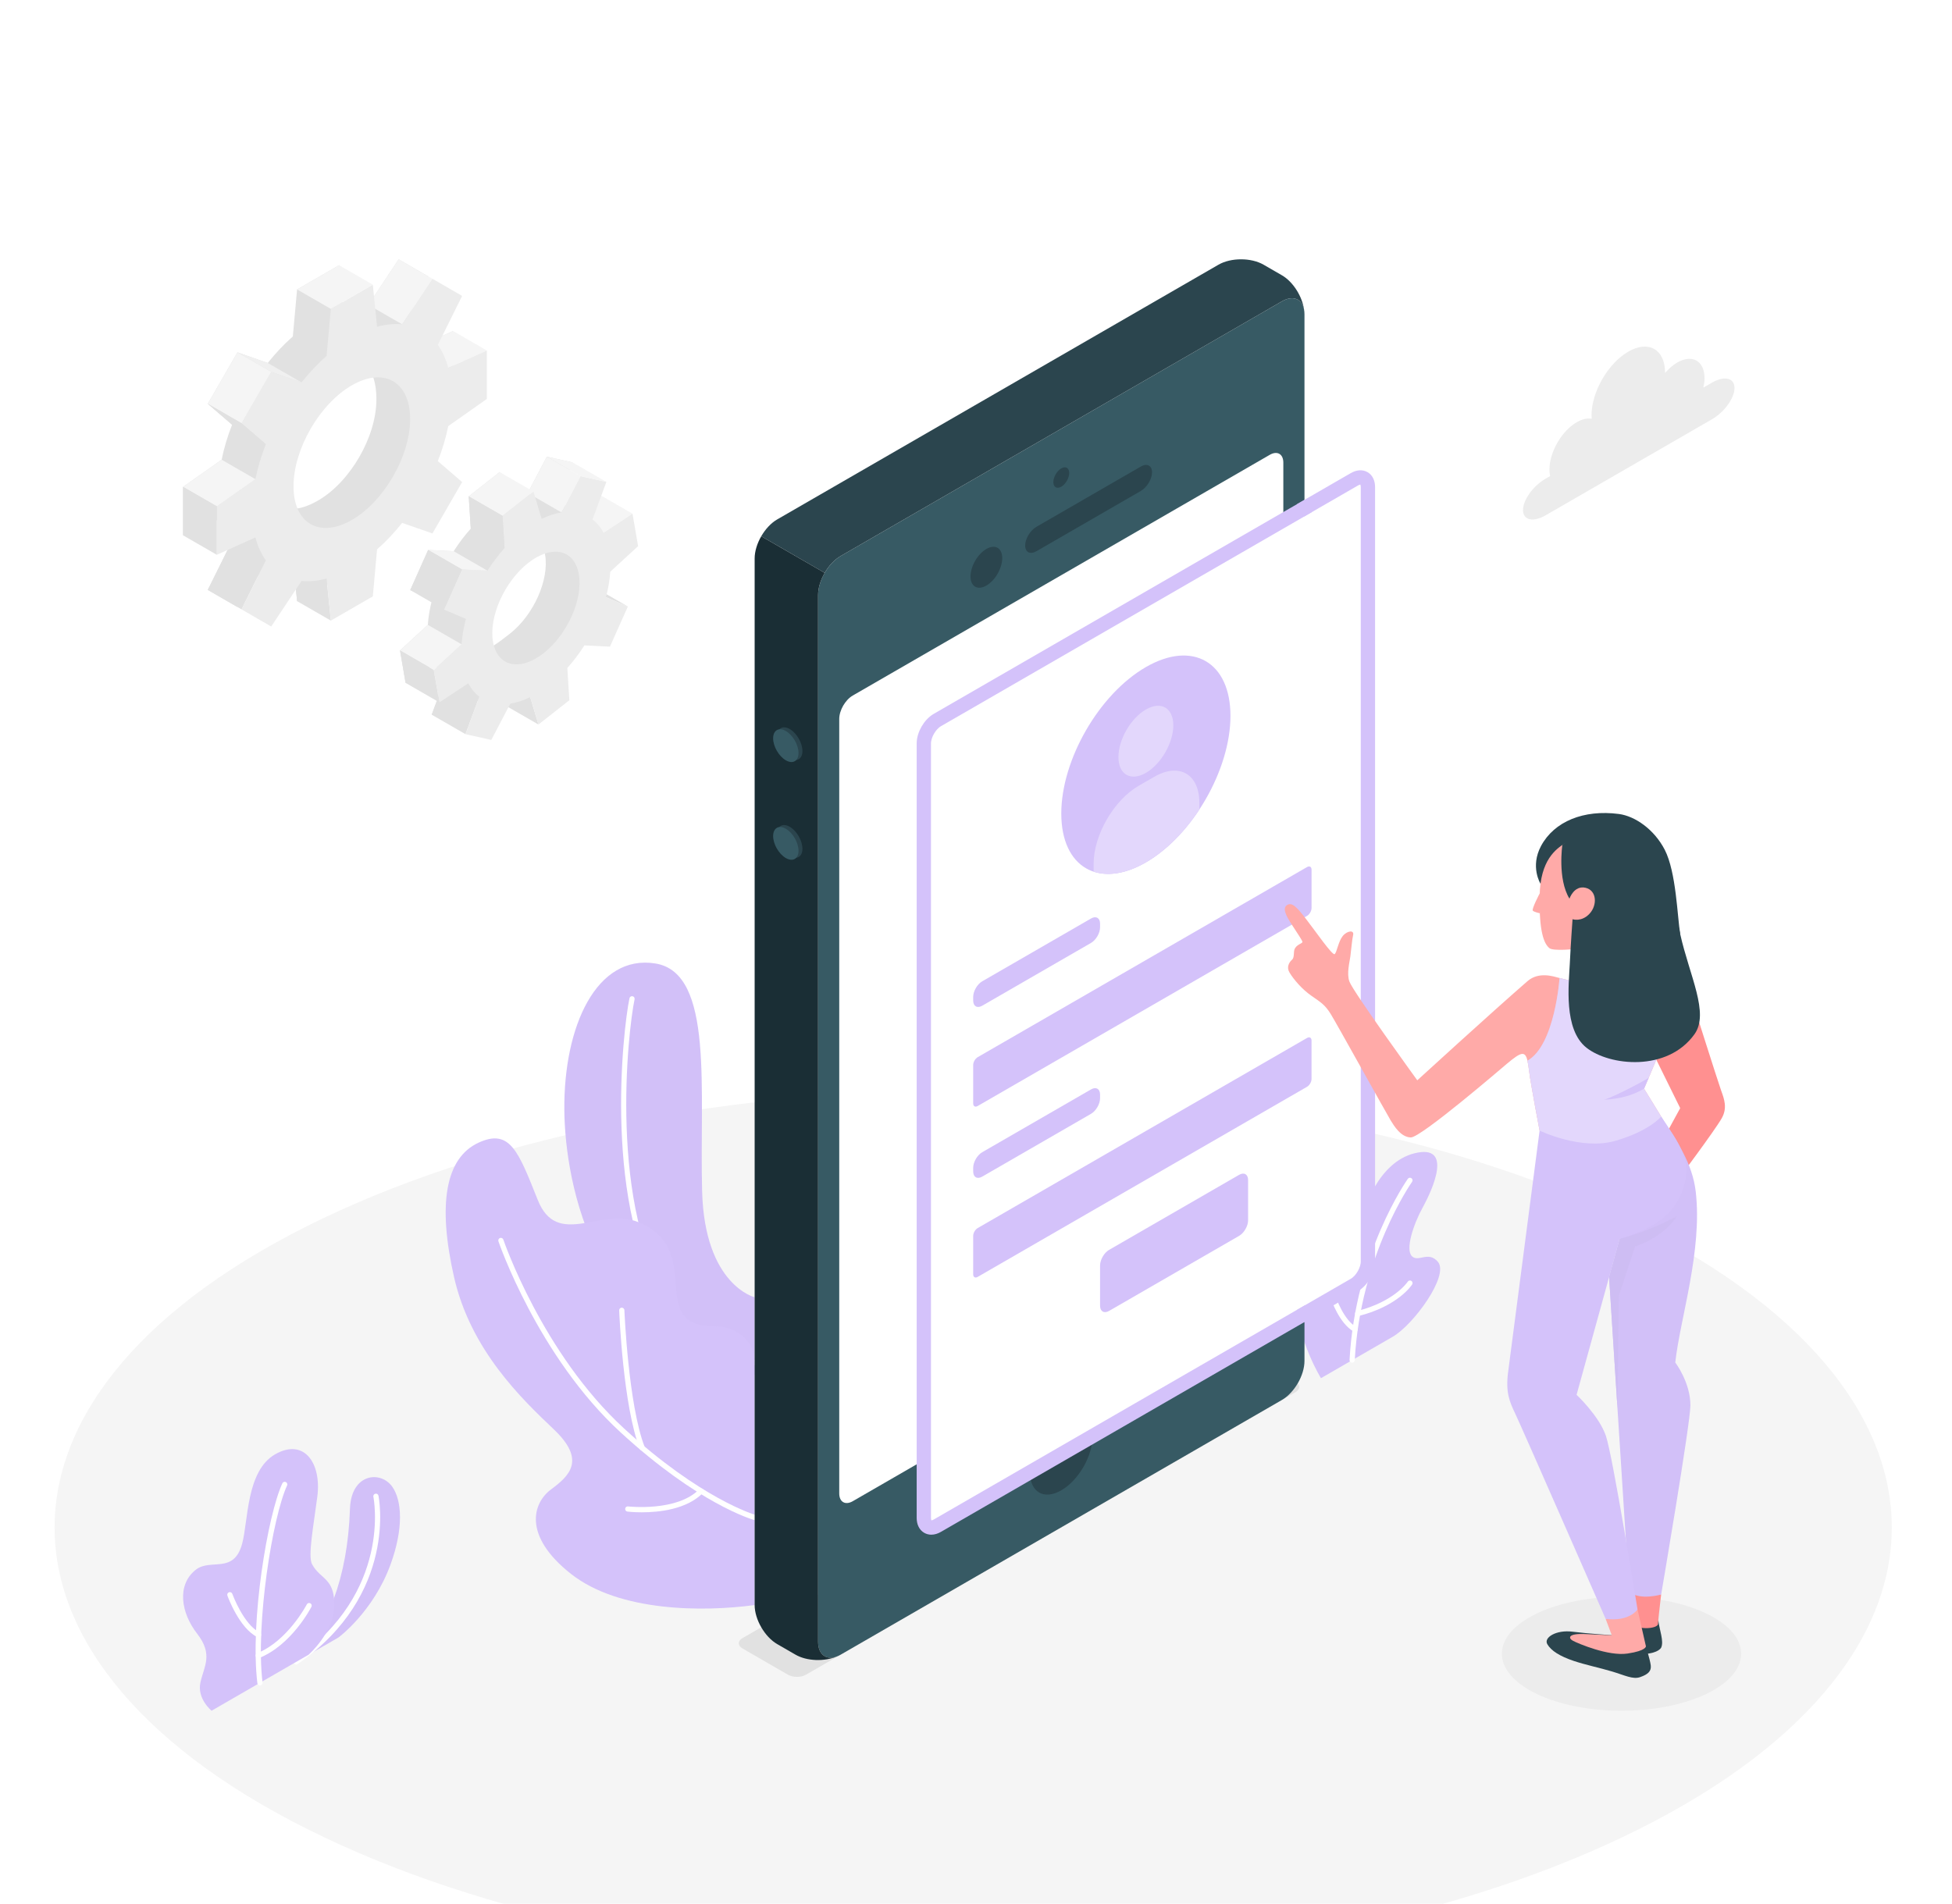 <svg width="286" height="279" viewBox="0 0 286 279" fill="none" xmlns="http://www.w3.org/2000/svg">
<g filter="url(#filter0_ddddd_104_79)">
<path d="M47.42 233.211C99.98 258.262 185.197 258.263 237.757 233.212C290.316 208.16 290.316 167.545 237.757 142.494C185.197 117.443 99.98 117.443 47.42 142.493C-5.14 167.544 -5.14 208.16 47.42 233.211Z" fill="#F5F5F5"/>
<path d="M225.183 212.252C232.029 215.515 243.126 215.515 249.971 212.252C256.816 208.991 256.816 203.701 249.971 200.438C243.126 197.176 232.029 197.176 225.183 200.438C218.338 203.701 218.338 208.991 225.183 212.252Z" fill="#ECECEC"/>
<path d="M43.393 207.543L49.589 203.966C49.589 203.966 54.702 200.209 57.233 193.232C59.148 187.954 58.885 183.939 57.511 181.926C55.821 179.449 51.45 179.881 51.276 185.103C50.934 195.386 47.934 202.5 43.393 207.543Z" fill="#D4C2FA"/>
<g opacity="0.2">
<g opacity="0.2">
<path opacity="0.2" d="M43.393 207.543L49.589 203.966C49.589 203.966 54.702 200.209 57.233 193.232C59.148 187.954 58.885 183.939 57.511 181.926C55.821 179.449 51.45 179.881 51.276 185.103C50.934 195.386 47.934 202.5 43.393 207.543Z" fill="black"/>
</g>
</g>
<path d="M43.393 207.925C43.272 207.925 43.153 207.868 43.079 207.76C42.959 207.588 43.002 207.35 43.175 207.23C57.513 197.309 54.736 183.486 54.706 183.348C54.661 183.142 54.793 182.939 54.998 182.895C55.206 182.849 55.407 182.982 55.452 183.187C55.483 183.33 58.38 197.637 43.609 207.857C43.543 207.904 43.468 207.925 43.393 207.925Z" fill="white"/>
<path d="M30.999 214.699C30.999 214.699 28.842 212.942 29.363 210.565C29.886 208.187 31.277 206.477 28.885 203.409C26.493 200.341 25.875 196.254 28.688 194.037C30.863 192.323 34.257 194.753 35.482 190.211C36.376 186.901 36.071 179.571 40.294 177.132C44.517 174.695 47.139 178.365 46.491 183.337C45.91 187.785 45.094 192.067 45.724 193.232C46.955 195.512 49.073 195.206 48.977 199.385C48.887 203.275 45.208 206.495 45.208 206.495L30.999 214.699Z" fill="#D4C2FA"/>
<path d="M38.087 210.988C37.896 210.988 37.732 210.846 37.708 210.653C36.617 201.614 39.218 186.01 41.37 181.371C41.458 181.18 41.683 181.095 41.876 181.186C42.067 181.274 42.151 181.501 42.061 181.691C39.948 186.249 37.421 201.922 38.466 210.561C38.491 210.77 38.341 210.96 38.133 210.985C38.117 210.987 38.102 210.988 38.087 210.988Z" fill="white"/>
<path d="M37.88 203.952C37.824 203.952 37.767 203.939 37.713 203.913C35.066 202.619 33.389 198.023 33.319 197.828C33.247 197.63 33.35 197.412 33.548 197.34C33.747 197.269 33.965 197.371 34.037 197.57C34.053 197.615 35.68 202.069 38.048 203.228C38.237 203.32 38.316 203.549 38.224 203.738C38.157 203.873 38.021 203.952 37.88 203.952Z" fill="white"/>
<path d="M37.837 206.998C37.686 206.998 37.543 206.907 37.483 206.758C37.405 206.563 37.5 206.341 37.695 206.262C42.149 204.477 44.926 199.17 44.953 199.117C45.05 198.93 45.279 198.855 45.466 198.953C45.654 199.049 45.727 199.279 45.631 199.467C45.513 199.695 42.694 205.081 37.979 206.97C37.932 206.989 37.884 206.998 37.837 206.998Z" fill="white"/>
<path d="M193.543 165.965C193.543 165.965 190.207 160.57 189.885 154.698C189.563 148.825 190.853 146.387 192.621 145.687C194.389 144.988 194.523 147.143 195.436 148.42C196.351 149.698 198.198 148.966 198.88 144.995C199.563 141.024 202.067 134.293 207.247 133.008C212.969 131.591 209.899 138.302 208.464 140.921C207.026 143.539 205.907 147.105 206.854 148.076C207.801 149.047 209.269 147.253 210.678 148.916C212.378 150.924 207.093 158.142 204.059 159.893L193.543 165.965Z" fill="#D4C2FA"/>
<path d="M198.112 163.694C198.105 163.694 198.099 163.694 198.092 163.693C197.881 163.682 197.72 163.502 197.732 163.293C198.571 147.673 206.194 136.856 206.271 136.749C206.394 136.576 206.632 136.538 206.803 136.661C206.974 136.783 207.014 137.021 206.891 137.193C206.815 137.299 199.321 147.946 198.493 163.332C198.482 163.536 198.314 163.694 198.112 163.694Z" fill="white"/>
<path d="M198.548 159.191C198.486 159.191 198.422 159.175 198.363 159.144C196.227 157.961 195.044 154.453 194.995 154.304C194.929 154.105 195.036 153.889 195.237 153.822C195.436 153.754 195.653 153.865 195.719 154.064C195.73 154.098 196.858 157.439 198.733 158.476C198.916 158.578 198.984 158.809 198.881 158.994C198.813 159.12 198.682 159.191 198.548 159.191Z" fill="white"/>
<path d="M198.922 156.879C198.751 156.879 198.596 156.764 198.553 156.591C198.5 156.386 198.624 156.179 198.828 156.128C204.334 154.735 206.241 151.85 206.259 151.822C206.374 151.645 206.609 151.594 206.786 151.706C206.963 151.819 207.016 152.053 206.903 152.23C206.821 152.359 204.84 155.394 199.016 156.867C198.984 156.875 198.953 156.879 198.922 156.879Z" fill="white"/>
<path d="M110.569 154.106C110.569 154.106 103.254 152.322 102.874 138.627C102.463 123.843 104.665 106.597 96.039 105.194C87.413 103.791 82.572 114.37 82.683 126.661C82.78 137.453 87.126 160.871 110.568 165.46L110.569 154.106Z" fill="#D4C2FA"/>
<g opacity="0.2">
<g opacity="0.2">
<path opacity="0.2" d="M110.569 154.106C110.569 154.106 103.254 152.322 102.874 138.627C102.463 123.843 104.665 106.597 96.039 105.194C87.413 103.791 82.572 114.37 82.683 126.661C82.78 137.453 87.126 160.871 110.568 165.46L110.569 154.106Z" fill="black"/>
</g>
</g>
<path d="M110.568 164.052C110.545 164.052 110.522 164.05 110.5 164.046C105.225 163.085 100.932 160.184 97.74 155.422C88.262 141.284 91.249 114.896 92.229 110.285C92.273 110.08 92.475 109.949 92.681 109.992C92.887 110.036 93.019 110.238 92.976 110.444C92.006 115.002 89.045 141.081 98.373 154.997C101.446 159.581 105.572 162.373 110.636 163.295C110.844 163.333 110.981 163.532 110.943 163.739C110.909 163.923 110.749 164.052 110.568 164.052Z" fill="white"/>
<path d="M110.569 199.212C103.006 200.237 90.722 200.219 83.647 194.638C76.571 189.057 78.043 184.248 80.765 182.242C83.487 180.235 85.85 177.942 81.168 173.49C76.486 169.037 68.959 161.883 66.525 151.149C64.091 140.416 65.29 133.708 70.079 131.471C74.728 129.301 75.951 132.748 78.796 139.858C81.641 146.969 88.043 140.873 93.516 143.093C98.989 145.312 98.775 149.706 99.12 153.484C99.464 157.26 101.272 158.304 104.371 158.304C107.47 158.304 110.567 160.093 110.568 163.67L110.569 199.212Z" fill="#D4C2FA"/>
<path d="M110.569 186.751C110.535 186.751 110.5 186.746 110.466 186.736C110.139 186.645 102.318 184.368 90.934 173.912C78.808 162.772 73.082 146.071 73.026 145.904C72.959 145.704 73.066 145.488 73.265 145.42C73.465 145.355 73.682 145.461 73.749 145.66C73.805 145.826 79.471 162.346 91.451 173.35C102.682 183.667 110.593 185.979 110.672 186.002C110.875 186.06 110.993 186.269 110.936 186.473C110.889 186.64 110.736 186.751 110.569 186.751Z" fill="white"/>
<path d="M94.101 176.575C93.949 176.575 93.805 176.482 93.746 176.332C91.298 170.041 90.744 156.594 90.722 156.025C90.713 155.815 90.877 155.638 91.088 155.629C91.283 155.631 91.475 155.784 91.484 155.996C91.489 156.133 92.056 169.884 94.457 176.054C94.533 176.251 94.435 176.472 94.239 176.549C94.194 176.566 94.148 176.575 94.101 176.575Z" fill="white"/>
<path d="M94.037 185.621C92.852 185.621 92.032 185.528 91.933 185.516C91.724 185.492 91.574 185.302 91.6 185.093C91.624 184.884 91.812 184.729 92.023 184.759C92.094 184.766 99.191 185.569 102.451 182.245C102.597 182.093 102.84 182.093 102.99 182.238C103.14 182.386 103.143 182.628 102.995 182.778C100.609 185.211 96.522 185.621 94.037 185.621Z" fill="white"/>
<path d="M74.713 56.858C71.239 59.589 70.181 60.185 69.553 56.536C68.924 52.888 70.956 47.324 74.43 44.593C77.904 41.862 79.237 41.658 79.866 45.307C80.494 48.955 78.187 54.127 74.713 56.858ZM88.544 41.183L87.725 36.427L83.482 39.22C83.056 38.407 82.51 37.755 81.868 37.261L83.898 31.768L80.118 30.923L77.325 36.245C76.399 36.388 75.422 36.7 74.415 37.192L73.206 33.181L68.678 36.741L68.975 41.47C68.058 42.489 67.22 43.605 66.471 44.778L62.73 44.593L60.107 50.473L63.319 51.844C62.981 53.108 62.763 54.363 62.685 55.57L58.607 59.32L59.425 64.076L63.669 61.284C64.094 62.097 64.641 62.75 65.283 63.243L63.252 68.735L67.033 69.581L71.029 65.685C71.955 65.543 71.729 63.804 72.736 63.311L73.945 67.323L78.473 63.763L78.356 61.903C79.273 60.883 82.734 58.634 83.482 57.461L84.421 55.91L87.044 50.031L85.821 47.816L84.466 44.934L88.544 41.183Z" fill="#E1E1E1"/>
<path d="M80.118 30.923L85.065 33.776L82.271 39.097L77.325 36.245L80.118 30.923Z" fill="#F5F5F5"/>
<path d="M92.672 39.28L88.429 42.073L83.482 39.22L87.725 36.428L92.672 39.28Z" fill="#F5F5F5"/>
<path d="M91.991 52.883L88.778 51.513L83.831 48.66L87.044 50.03L91.991 52.883Z" fill="#E1E1E1"/>
<path d="M63.252 68.736L68.199 71.588L70.229 66.096L65.283 63.243L63.252 68.736Z" fill="#E1E1E1"/>
<path d="M78.892 70.176L73.945 67.323L72.736 63.311L77.683 66.164L78.892 70.176Z" fill="#E1E1E1"/>
<path d="M79.66 59.711C76.186 62.443 72.861 61.698 72.232 58.05C71.603 54.401 73.911 49.23 77.385 46.499C80.858 43.767 84.184 44.511 84.812 48.16C85.44 51.808 83.134 56.98 79.66 59.711ZM93.491 44.036L92.672 39.28L88.429 42.073C88.003 41.26 87.457 40.607 86.815 40.114L88.845 34.621L85.064 33.776L82.272 39.098C81.346 39.24 80.369 39.552 79.362 40.045L78.153 36.034L73.625 39.593L73.922 44.323C73.005 45.342 72.166 46.458 71.418 47.631L67.677 47.446L65.054 53.326L68.266 54.697C67.927 55.961 67.71 57.216 67.632 58.423L63.553 62.173L64.372 66.929L68.616 64.137C69.041 64.95 69.588 65.603 70.23 66.096L68.199 71.588L71.98 72.434L74.773 67.111C75.699 66.97 76.675 66.657 77.683 66.164L78.892 70.175L83.42 66.616L83.123 61.887C84.04 60.867 84.878 59.752 85.626 58.578L89.368 58.763L91.991 52.883L88.778 51.513C89.118 50.248 89.336 48.994 89.412 47.786L93.491 44.036Z" fill="#ECECEC"/>
<path d="M78.153 36.034L73.206 33.181L68.679 36.741L73.624 39.593L78.153 36.034Z" fill="#F5F5F5"/>
<path d="M68.678 36.741L68.975 41.47L73.922 44.322L73.625 39.594L68.678 36.741Z" fill="#E1E1E1"/>
<path d="M71.418 47.631L66.471 44.778L62.73 44.593L67.677 47.446L71.418 47.631Z" fill="#F5F5F5"/>
<path d="M62.73 44.593L60.108 50.473L65.054 53.326L67.677 47.446L62.73 44.593Z" fill="#E1E1E1"/>
<path d="M67.632 58.423L62.685 55.57L58.607 59.321L63.553 62.174L67.632 58.423Z" fill="#F5F5F5"/>
<path d="M64.373 66.929L59.426 64.076L58.607 59.32L63.553 62.173L64.373 66.929Z" fill="#E1E1E1"/>
<path d="M85.065 33.775L80.118 30.923L83.899 31.769L88.846 34.621L85.065 33.775Z" fill="#F5F5F5"/>
<path d="M46.602 37.348C41.883 40.072 38.949 38.139 38.949 32.69C38.949 27.241 42.849 20.565 47.569 17.84C52.289 15.116 55.148 17.097 55.148 22.547C55.148 27.997 51.321 34.623 46.602 37.348ZM66.382 19.613V12.509L60.729 15.058C60.388 13.746 59.868 12.621 59.202 11.693L62.763 4.512L58.413 2.001L53.975 8.676C52.838 8.562 51.604 8.675 50.298 9.036L49.678 2.866L43.527 6.417L42.907 13.303C41.6 14.451 40.367 15.762 39.229 17.189L34.791 15.639L30.441 23.173L34.003 26.242C33.336 27.939 32.816 29.664 32.476 31.37L26.823 35.348V42.451L32.476 39.904C32.816 41.215 33.336 42.34 34.003 43.267L30.441 50.449L34.791 52.961L39.229 46.285C40.367 46.399 41.6 46.286 42.907 45.926L43.527 52.095L49.678 48.544L50.298 41.658C52.131 41.047 54.092 39.627 55.229 38.201L58.413 39.322L62.763 31.788L60.094 29.489C60.761 27.791 60.832 25.076 60.729 23.592L66.382 19.613Z" fill="#E1E1E1"/>
<path d="M63.36 4.853L58.414 2L53.975 8.676L58.922 11.528L63.36 4.853Z" fill="#F5F5F5"/>
<path d="M71.328 15.362L66.382 12.509L60.729 15.058L65.675 17.91L71.328 15.362Z" fill="#F5F5F5"/>
<path d="M48.473 54.948L43.527 52.095L42.907 45.925L47.854 48.778L48.473 54.948Z" fill="#E1E1E1"/>
<path d="M30.441 50.449L35.388 53.302L38.949 46.12L34.003 43.268L30.441 50.449Z" fill="#E1E1E1"/>
<path d="M51.549 40.2C46.83 42.925 43.004 40.716 43.004 35.267C43.004 29.817 46.83 23.191 51.549 20.466C56.268 17.742 60.094 19.95 60.094 25.399C60.094 30.849 56.268 37.475 51.549 40.2ZM71.329 22.466V15.362L65.676 17.91C65.335 16.598 64.815 15.473 64.149 14.546L67.71 7.364L63.36 4.853L58.921 11.528C57.785 11.415 56.551 11.527 55.245 11.888L54.625 5.718L48.474 9.27L47.853 16.155C46.547 17.303 45.313 18.615 44.176 20.041L39.737 18.491L35.388 26.025L38.95 29.094C38.283 30.792 37.763 32.517 37.422 34.222L31.77 38.201V45.304L37.422 42.756C37.763 44.067 38.283 45.193 38.95 46.121L35.388 53.302L39.737 55.813L44.176 49.138C45.313 49.251 46.547 49.139 47.853 48.778L48.474 54.948L54.625 51.396L55.245 44.511C56.551 43.363 57.785 42.051 58.921 40.625L63.36 42.175L67.71 34.641L64.149 31.572C64.815 29.874 65.335 28.15 65.676 26.444L71.329 22.466Z" fill="#ECECEC"/>
<path d="M39.23 17.189L44.176 20.041L39.738 18.491L34.791 15.639L39.23 17.189Z" fill="#F0F0F0"/>
<path d="M35.388 26.026L30.441 23.173L34.791 15.639L39.738 18.492L35.388 26.026Z" fill="#F5F5F5"/>
<path d="M30.441 23.172L35.388 26.025L38.949 29.095L34.003 26.241L30.441 23.172Z" fill="#E1E1E1"/>
<path d="M32.476 31.369L37.422 34.222L31.77 38.202L26.823 35.349L32.476 31.369Z" fill="#F5F5F5"/>
<path d="M26.823 35.349L31.77 38.201V45.304L26.823 42.452V35.349Z" fill="#E1E1E1"/>
<path d="M54.625 5.718L49.678 2.866L43.526 6.417L48.474 9.27L54.625 5.718Z" fill="#F5F5F5"/>
<path d="M118.087 209.419L189.807 168.012C190.536 167.59 190.537 166.908 189.807 166.485L183.173 162.647C182.444 162.224 181.261 162.224 180.531 162.645L108.792 204.053C108.062 204.474 108.062 205.157 108.792 205.578L115.444 209.419C116.174 209.84 117.357 209.84 118.087 209.419Z" fill="#E1E1E1"/>
<path d="M187.824 8.157L123.165 45.487C121.342 46.54 119.863 49.102 119.863 51.208V204.579C119.863 206.685 121.342 207.539 123.165 206.486L187.824 169.156C189.649 168.102 191.127 165.541 191.127 163.435L191.127 10.064C191.127 7.958 189.648 7.103 187.824 8.157Z" fill="#375A64"/>
<path d="M123.166 45.487L187.824 8.157C189.455 7.216 190.806 7.801 191.075 9.441C190.827 7.476 189.472 5.295 187.824 4.343L185.134 2.79C183.311 1.737 180.353 1.737 178.528 2.79L113.871 40.12C112.958 40.647 112.133 41.55 111.535 42.586L120.83 47.952C121.428 46.917 122.254 46.013 123.166 45.487Z" fill="#2B454E"/>
<path d="M110.569 199.212C110.569 201.319 112.047 203.88 113.872 204.933L116.561 206.486C118.21 207.438 120.779 207.521 122.605 206.751C121.049 207.342 119.863 206.464 119.863 204.579V51.208C119.863 50.154 120.232 48.988 120.831 47.952L111.535 42.586C110.937 43.621 110.568 44.788 110.568 45.842L110.569 199.212Z" fill="#1A2E35"/>
<path d="M124.944 65.927L186.046 30.649C187.142 30.017 188.029 30.53 188.029 31.793L188.03 145.283C188.03 146.547 187.142 148.084 186.047 148.715L124.944 183.994C123.85 184.625 122.962 184.113 122.962 182.849V69.36C122.962 68.096 123.849 66.56 124.944 65.927Z" fill="white"/>
<path d="M155.495 32.64C154.854 33.011 154.333 33.912 154.333 34.652C154.333 35.394 154.854 35.694 155.495 35.324C156.137 34.953 156.657 34.052 156.657 33.311C156.657 32.57 156.137 32.27 155.495 32.64Z" fill="#2B454E"/>
<path d="M155.497 171.804C152.963 173.267 150.909 176.825 150.909 179.751C150.909 182.676 152.963 183.862 155.497 182.399C158.03 180.937 160.084 177.379 160.084 174.453C160.084 171.528 158.03 170.342 155.497 171.804Z" fill="#2B454E"/>
<path d="M144.521 44.446C143.238 45.187 142.197 46.989 142.197 48.471C142.197 49.953 143.238 50.553 144.521 49.813C145.805 49.071 146.845 47.27 146.845 45.787C146.845 44.305 145.804 43.705 144.521 44.446Z" fill="#2B454E"/>
<path d="M150.203 43.943C150.203 44.931 150.943 45.306 151.854 44.779L167.142 35.952C168.054 35.425 168.794 34.198 168.794 33.21C168.793 32.222 168.054 31.848 167.142 32.374L151.854 41.201C150.943 41.727 150.203 42.955 150.203 43.943Z" fill="#2B454E"/>
<path d="M115.711 70.839C116.737 71.431 117.569 72.873 117.569 74.059C117.569 75.244 116.737 75.725 115.711 75.132C114.684 74.54 113.851 73.097 113.851 71.912C113.851 70.727 114.684 70.246 115.711 70.839Z" fill="#2B454E"/>
<path d="M115.711 85.161C116.737 85.753 117.569 87.195 117.569 88.381C117.569 89.566 116.737 90.047 115.711 89.454C114.684 88.862 113.851 87.42 113.851 86.234C113.851 85.049 114.684 84.568 115.711 85.161Z" fill="#2B454E"/>
<path d="M115.136 71.126C116.163 71.718 116.996 73.16 116.996 74.345C116.996 75.531 116.163 76.012 115.136 75.419C114.11 74.826 113.277 73.384 113.277 72.199C113.277 71.013 114.11 70.533 115.136 71.126Z" fill="#375A64"/>
<path d="M115.136 85.448C116.163 86.04 116.996 87.482 116.996 88.668C116.996 89.854 116.163 90.334 115.136 89.742C114.11 89.149 113.277 87.706 113.277 86.521C113.277 85.336 114.11 84.855 115.136 85.448Z" fill="#375A64"/>
<path d="M200.423 35.382C200.423 34.118 199.536 33.606 198.441 34.238L191.127 38.461L137.338 69.516C136.243 70.148 135.356 71.685 135.356 72.949L135.357 186.438C135.357 187.702 136.244 188.213 137.338 187.582L191.147 156.515L198.441 152.304C199.536 151.672 200.424 150.135 200.424 148.872L200.423 35.382Z" fill="white"/>
<path d="M200.423 35.382C200.423 34.118 199.536 33.606 198.441 34.238L191.127 38.461L137.338 69.516C136.243 70.148 135.356 71.685 135.356 72.949L135.357 186.438C135.357 187.702 136.244 188.213 137.338 187.582L191.147 156.515L198.441 152.304C199.536 151.672 200.424 150.135 200.424 148.872L200.423 35.382Z" stroke="#D4C2FA" stroke-width="1.333" stroke-miterlimit="10"/>
<path d="M136.453 188.235C136.199 188.235 135.96 188.174 135.746 188.051C135.249 187.764 134.975 187.191 134.975 186.438V72.948C134.975 71.542 135.929 69.889 137.147 69.186L190.937 38.13L191.318 38.791L137.529 69.846C136.558 70.407 135.738 71.827 135.738 72.948V186.438C135.738 186.9 135.881 187.247 136.128 187.391C136.376 187.533 136.747 187.482 137.147 187.252L190.956 156.185L191.337 156.845L137.529 187.912C137.157 188.127 136.791 188.235 136.453 188.235Z" fill="#D4C2FA"/>
<path d="M136.453 188.235C136.199 188.235 135.96 188.174 135.746 188.051C135.249 187.764 134.975 187.191 134.975 186.438V72.948C134.975 71.542 135.929 69.889 137.147 69.186L190.937 38.13L191.318 38.791L137.529 69.846C136.558 70.407 135.738 71.827 135.738 72.948V186.438C135.738 186.9 135.881 187.247 136.128 187.391C136.376 187.533 136.747 187.482 137.147 187.252L190.956 156.185L191.337 156.845L137.529 187.912C137.157 188.127 136.791 188.235 136.453 188.235Z" stroke="#D4C2FA" stroke-width="1.333" stroke-miterlimit="10"/>
<path d="M191.337 156.845L190.956 156.185L198.25 151.974C199.222 151.413 200.042 149.992 200.042 148.872L200.041 35.382C200.041 34.92 199.899 34.573 199.652 34.43C199.405 34.287 199.033 34.337 198.632 34.568L191.318 38.79L190.937 38.13L198.25 33.908C198.902 33.532 199.535 33.481 200.033 33.769C200.53 34.056 200.804 34.629 200.804 35.382L200.805 148.872C200.805 150.278 199.851 151.931 198.632 152.634L191.337 156.845Z" fill="#D4C2FA"/>
<path d="M191.337 156.845L190.956 156.185L198.25 151.974C199.222 151.413 200.042 149.992 200.042 148.872L200.041 35.382C200.041 34.92 199.899 34.573 199.652 34.43C199.405 34.287 199.033 34.337 198.632 34.568L191.318 38.79L190.937 38.13L198.25 33.908C198.902 33.532 199.535 33.481 200.033 33.769C200.53 34.056 200.804 34.629 200.804 35.382L200.805 148.872C200.805 150.278 199.851 151.931 198.632 152.634L191.337 156.845Z" stroke="#D4C2FA" stroke-width="1.333" stroke-miterlimit="10"/>
<path d="M167.89 61.756C174.735 57.804 180.283 61.007 180.283 68.911C180.283 76.815 174.735 86.425 167.89 90.377C161.044 94.33 155.496 91.126 155.496 83.222C155.496 75.319 161.044 65.708 167.89 61.756Z" fill="#D4C2FA"/>
<path d="M167.889 67.976C170.11 66.694 171.91 67.733 171.91 70.297C171.91 72.861 170.11 75.98 167.889 77.261C165.669 78.543 163.869 77.504 163.869 74.94C163.869 72.375 165.669 69.258 167.889 67.976Z" fill="#D4C2FA"/>
<path d="M175.726 81.648C175.726 77.436 172.768 75.728 169.121 77.835L166.84 79.151C163.192 81.257 160.234 86.38 160.234 90.593V91.726C162.343 92.427 164.998 92.047 167.89 90.378C170.863 88.661 173.591 85.874 175.726 82.626V81.648Z" fill="#D4C2FA"/>
<g opacity="0.7">
<g opacity="0.7">
<path opacity="0.7" d="M167.889 67.976C170.11 66.694 171.91 67.733 171.91 70.297C171.91 72.861 170.11 75.98 167.889 77.261C165.669 78.543 163.869 77.504 163.869 74.94C163.869 72.375 165.669 69.258 167.889 67.976Z" fill="white"/>
</g>
</g>
<g opacity="0.7">
<g opacity="0.7">
<path opacity="0.7" d="M175.726 81.648C175.726 77.436 172.768 75.728 169.121 77.835L166.84 79.151C163.192 81.257 160.234 86.38 160.234 90.593V91.726C162.343 92.427 164.998 92.047 167.89 90.378C170.863 88.661 173.591 85.874 175.726 82.626V81.648Z" fill="white"/>
</g>
</g>
<path d="M143.909 107.808L159.857 98.6C160.587 98.179 161.179 98.52 161.179 99.363V99.889C161.179 100.732 160.587 101.757 159.857 102.178L143.909 111.385C143.18 111.807 142.588 111.465 142.588 110.623V110.096C142.588 109.254 143.18 108.229 143.909 107.808Z" fill="#D4C2FA"/>
<g opacity="0.1">
<g opacity="0.1">
<path opacity="0.1" d="M143.909 107.808L159.857 98.6C160.587 98.179 161.179 98.52 161.179 99.363V99.889C161.179 100.732 160.587 101.757 159.857 102.178L143.909 111.385C143.18 111.807 142.588 111.465 142.588 110.623V110.096C142.588 109.254 143.18 108.229 143.909 107.808Z" fill="black"/>
</g>
</g>
<path d="M143.249 118.923L191.502 91.064C191.867 90.853 192.162 91.023 192.162 91.445V97.075C192.162 97.496 191.867 98.009 191.502 98.219L143.249 126.078C142.884 126.289 142.588 126.119 142.588 125.697V120.067C142.588 119.646 142.884 119.133 143.249 118.923Z" fill="#D4C2FA"/>
<g opacity="0.2">
<g opacity="0.2">
<path opacity="0.2" d="M143.249 118.923L191.502 91.064C191.867 90.853 192.162 91.023 192.162 91.445V97.075C192.162 97.496 191.867 98.009 191.502 98.219L143.249 126.078C142.884 126.289 142.588 126.119 142.588 125.697V120.067C142.588 119.646 142.884 119.133 143.249 118.923Z" fill="#F6F3FC"/>
</g>
</g>
<path d="M143.909 132.852L159.857 123.645C160.587 123.223 161.179 123.564 161.179 124.407V124.934C161.179 125.777 160.587 126.801 159.857 127.222L143.909 136.429C143.18 136.851 142.588 136.51 142.588 135.667V135.14C142.588 134.298 143.18 133.274 143.909 132.852Z" fill="#D4C2FA"/>
<g opacity="0.1">
<g opacity="0.1">
<path opacity="0.1" d="M143.909 132.852L159.857 123.645C160.587 123.223 161.179 123.564 161.179 124.407V124.934C161.179 125.777 160.587 126.801 159.857 127.222L143.909 136.429C143.18 136.851 142.588 136.51 142.588 135.667V135.14C142.588 134.298 143.18 133.274 143.909 132.852Z" fill="black"/>
</g>
</g>
<path d="M143.249 143.967L191.502 116.108C191.867 115.897 192.162 116.067 192.162 116.489V122.118C192.162 122.54 191.867 123.053 191.502 123.263L143.249 151.122C142.884 151.333 142.588 151.163 142.588 150.741V145.111C142.588 144.69 142.884 144.177 143.249 143.967Z" fill="#D4C2FA"/>
<g opacity="0.2">
<g opacity="0.2">
<path opacity="0.2" d="M143.249 143.967L191.502 116.108C191.867 115.897 192.162 116.067 192.162 116.489V122.118C192.162 122.54 191.867 123.053 191.502 123.263L143.249 151.122C142.884 151.333 142.588 151.163 142.588 150.741V145.111C142.588 144.69 142.884 144.177 143.249 143.967Z" fill="white"/>
</g>
</g>
<path d="M162.5 147.163L181.547 136.167C182.277 135.745 182.868 136.087 182.868 136.93V142.823C182.868 143.665 182.277 144.69 181.547 145.111L162.5 156.108C161.77 156.528 161.179 156.187 161.179 155.345V149.451C161.179 148.609 161.77 147.585 162.5 147.163Z" fill="#D4C2FA"/>
<g opacity="0.1">
<g opacity="0.1">
<path opacity="0.1" d="M162.5 147.163L181.547 136.167C182.277 135.745 182.868 136.087 182.868 136.93V142.823C182.868 143.665 182.277 144.69 181.547 145.111L162.5 156.108C161.77 156.528 161.179 156.187 161.179 155.345V149.451C161.179 148.609 161.77 147.585 162.5 147.163Z" fill="black"/>
</g>
</g>
<path d="M207.655 122.312C207.655 122.312 198.284 109.386 197.713 107.848C197.281 106.689 197.743 104.963 197.85 104.162C197.956 103.361 198.111 101.576 198.245 101.08C198.478 100.213 197.355 100.39 196.725 101.178C196.079 101.986 195.873 103.561 195.551 103.821C195.231 104.079 192.727 100.442 191.42 98.759C190.114 97.075 189.297 96.061 188.503 96.685C187.931 97.134 188.357 98.115 189.304 99.548C190.251 100.982 190.67 101.646 190.813 101.954C190.956 102.261 190.177 102.287 189.757 102.933C189.429 103.438 189.734 104.255 189.3 104.645C188.865 105.035 188.46 105.736 188.937 106.526C189.544 107.532 190.762 108.97 192.162 109.941C193.564 110.912 194.132 111.253 194.958 112.574C195.784 113.895 203.251 127.374 203.752 128.183C204.252 128.992 205.226 130.64 206.699 130.687C208.172 130.734 220.221 120.359 220.842 119.841C222.828 118.185 223.454 117.943 223.797 119.435C223.905 119.901 223.975 120.433 224.049 121.035C224.288 122.923 225.574 129.682 225.574 129.682C225.574 129.682 231.669 132.636 236.687 131.181C241.705 129.725 243.388 127.628 243.388 127.628L240.878 123.538C241.561 121.848 244.718 115.018 245.708 110.232L229.995 107.695C229.673 107.625 229.158 107.496 228.5 107.322C227.638 107.095 225.469 106.334 223.796 107.788C218.389 112.491 207.655 122.312 207.655 122.312Z" fill="#FFAAA8"/>
<path d="M238.808 201.593L235.991 205.508C235.991 205.508 237.296 206.273 240.082 206.378C242.603 206.474 243.296 205.647 243.389 205.449C243.814 204.536 243.15 202.889 242.968 201.474L238.808 201.593Z" fill="#2B454E"/>
<path d="M236.149 203.628C236.149 203.628 232.736 203.411 230.376 203.114C228.015 202.816 226.148 203.968 226.703 204.94C227.258 205.911 228.556 206.72 230.579 207.4C232.312 207.983 234.389 208.407 236.198 208.949C238.052 209.503 239.24 210.139 240.29 209.778C241.461 209.374 241.964 208.906 241.864 208.053C241.765 207.201 240.916 204.455 240.916 204.455L236.149 203.628Z" fill="#2B454E"/>
<path d="M243.389 197.66C243.389 197.66 242.961 201.216 242.929 201.979C242.896 202.742 239.459 202.987 238.807 201.593L238.7 197.246L243.389 197.66Z" fill="#FF9090"/>
<path d="M239.922 199.848L241.152 205.242C241.152 205.242 241.269 205.9 238.458 206.318C235.648 206.738 231.243 204.849 230.493 204.465C229.742 204.081 229.653 203.317 232.412 203.47C235.171 203.623 236.149 203.629 236.149 203.629L235.253 201.237L239.922 199.848Z" fill="#FFAAA8"/>
<path d="M245.708 110.232L247.65 109.696C247.65 109.696 251.719 122.562 252.17 123.8C252.62 125.04 253.127 126.361 252.251 127.894C251.208 129.719 245.708 137.065 245.708 137.065L242.217 133.649L246.177 126.392L242.674 119.293L245.708 110.232Z" fill="#FF9090"/>
<path d="M225.71 93.509C225.71 93.509 224.152 91.016 225.792 87.963C227.726 84.368 232.048 82.612 237.191 83.285C239.567 83.596 242.372 85.547 243.91 88.525C245.6 91.796 245.758 98.389 246.177 100.882L225.71 93.509Z" fill="#2B454E"/>
<path d="M225.593 94.917C225.593 94.917 224.371 97.243 224.583 97.455C224.794 97.666 225.609 97.838 225.609 97.838L225.593 94.917Z" fill="#FFAAA8"/>
<path d="M229.301 87.561C227.972 88.428 225.685 90.011 225.584 95.239C225.481 100.607 226.239 102.337 227.033 102.958C227.569 103.378 230.701 103.166 232.046 102.849C233.391 102.534 237.26 100.623 238.652 97.717C240.289 94.299 239.958 89.293 237.521 87.84C234.092 85.795 230.426 86.828 229.301 87.561Z" fill="#FFAAA8"/>
<path d="M243.388 127.628C245.74 131.289 247.977 134.513 248.454 138.627C249.46 147.315 246.155 157.248 245.454 163.671C245.454 163.671 247.674 166.557 247.672 169.948C247.67 172.602 243.389 197.66 243.389 197.66C243.389 197.66 240.274 198.609 238.701 197.246L235.758 151.149L237.308 145.537L243.388 127.628Z" fill="#D4C2FA"/>
<g opacity="0.2">
<g opacity="0.2">
<path opacity="0.2" d="M243.388 127.628C245.74 131.289 247.977 134.513 248.454 138.627C249.46 147.315 246.155 157.248 245.454 163.671C245.454 163.671 247.674 166.557 247.672 169.948C247.67 172.602 243.389 197.66 243.389 197.66C243.389 197.66 240.274 198.609 238.701 197.246L235.758 151.149L237.308 145.537L243.388 127.628Z" fill="black"/>
</g>
</g>
<path d="M235.758 151.149L237.308 145.537C237.308 145.537 241.605 144.498 245.708 142.205C245.708 142.205 244.118 145.093 239.563 146.677L237.191 153.891L236.987 170.4L235.758 151.149Z" fill="#D4C2FA"/>
<g opacity="0.3">
<g opacity="0.3">
<path opacity="0.3" d="M235.758 151.149L237.308 145.537C237.308 145.537 241.605 144.498 245.708 142.205C245.708 142.205 244.118 145.093 239.563 146.677L237.191 153.891L236.987 170.4L235.758 151.149Z" fill="black"/>
</g>
</g>
<path d="M243.388 127.628C244.647 129.683 247.655 133.195 247.016 136.57C246.24 140.66 244.039 143.535 237.308 145.537L230.994 168.402C230.994 168.402 234.282 171.478 235.287 174.405C236.291 177.331 239.923 199.848 239.923 199.848C239.923 199.848 238.8 201.681 235.254 201.237C235.254 201.237 222.889 172.996 222.015 171.178C221.142 169.359 220.576 168 220.968 165.038C221.362 162.078 225.574 129.683 225.574 129.683L243.388 127.628Z" fill="#D4C2FA"/>
<g opacity="0.2">
<g opacity="0.2">
<path opacity="0.2" d="M243.388 127.628C244.647 129.683 247.655 133.195 247.016 136.57C246.24 140.66 244.039 143.535 237.308 145.537L230.994 168.402C230.994 168.402 234.282 171.478 235.287 174.405C236.291 177.331 239.923 199.848 239.923 199.848C239.923 199.848 238.8 201.681 235.254 201.237C235.254 201.237 222.889 172.996 222.015 171.178C221.142 169.359 220.576 168 220.968 165.038C221.362 162.078 225.574 129.683 225.574 129.683L243.388 127.628Z" fill="#F6F3FC"/>
</g>
</g>
<path d="M245.708 110.232L229.995 107.695C229.674 107.625 229.155 107.495 228.499 107.322L228.497 107.321C228.497 107.321 227.827 117.173 223.797 119.434H223.796C223.891 119.904 223.975 120.433 224.049 121.035C224.288 122.923 225.574 129.683 225.574 129.683C225.574 129.683 231.669 132.636 236.687 131.18C241.705 129.725 243.388 127.629 243.388 127.629L240.878 123.537C241.561 121.848 244.717 115.019 245.708 110.232Z" fill="#D4C2FA"/>
<g opacity="0.7">
<g opacity="0.7">
<path opacity="0.7" d="M245.708 110.232L229.995 107.695C229.674 107.625 229.155 107.495 228.499 107.322L228.497 107.321C228.497 107.321 227.827 117.173 223.797 119.434C223.892 119.904 223.975 120.433 224.049 121.035C224.288 122.923 225.574 129.683 225.574 129.683C225.574 129.683 231.669 132.636 236.687 131.18C241.705 129.725 243.388 127.629 243.388 127.629L240.878 123.537C241.561 121.848 244.717 115.019 245.708 110.232Z" fill="white"/>
</g>
</g>
<path d="M241.563 121.928C241.499 122.076 236.512 124.748 235.03 125.157C237.366 125.042 239.307 124.493 240.878 123.537L241.563 121.928Z" fill="#D4C2FA"/>
<path d="M228.909 87.824C228.909 87.824 228.177 92.785 229.951 95.694C229.951 95.694 230.616 93.72 232.294 94.097C233.983 94.477 234.053 96.669 232.881 97.913C231.708 99.156 230.403 98.707 230.403 98.707C230.403 98.707 230.139 102.292 229.998 105.298C229.861 108.194 229.053 114.854 232.436 117.532C235.819 120.21 244.296 121.114 248.269 115.56C250.48 112.47 247.543 107.007 246.178 100.882C244.921 95.251 244.214 86.904 238.239 85.566C232.264 84.227 228.909 87.824 228.909 87.824Z" fill="#2B454E"/>
<path d="M250.829 20.078L249.569 20.806C249.669 20.342 249.741 19.881 249.741 19.439C249.741 16.887 247.95 15.852 245.739 17.128C245.096 17.5 244.498 18.036 243.96 18.658C243.96 18.652 243.961 18.645 243.961 18.639C243.961 15.204 241.549 13.811 238.575 15.529C235.599 17.247 233.187 21.424 233.187 24.859C233.187 25.035 233.198 25.2 233.21 25.364C232.581 25.252 231.83 25.406 231.022 25.873C228.812 27.149 227.02 30.251 227.02 32.803C227.02 33.155 227.057 33.474 227.122 33.765L226.45 34.153C224.626 35.206 223.147 37.261 223.147 38.743C223.147 40.225 224.626 40.572 226.45 39.52L250.829 25.445C252.653 24.392 254.132 22.336 254.132 20.855C254.132 19.372 252.653 19.025 250.829 20.078Z" fill="#ECECEC"/>
</g>
<defs>
<filter id="filter0_ddddd_104_79" x="0" y="0" width="285.177" height="279" filterUnits="userSpaceOnUse" color-interpolation-filters="sRGB">
<feFlood flood-opacity="0" result="BackgroundImageFix"/>
<feColorMatrix in="SourceAlpha" type="matrix" values="0 0 0 0 0 0 0 0 0 0 0 0 0 0 0 0 0 0 127 0" result="hardAlpha"/>
<feOffset/>
<feColorMatrix type="matrix" values="0 0 0 0 0 0 0 0 0 0 0 0 0 0 0 0 0 0 0.1 0"/>
<feBlend mode="normal" in2="BackgroundImageFix" result="effect1_dropShadow_104_79"/>
<feColorMatrix in="SourceAlpha" type="matrix" values="0 0 0 0 0 0 0 0 0 0 0 0 0 0 0 0 0 0 127 0" result="hardAlpha"/>
<feOffset dy="1"/>
<feGaussianBlur stdDeviation="1.5"/>
<feColorMatrix type="matrix" values="0 0 0 0 0 0 0 0 0 0 0 0 0 0 0 0 0 0 0.1 0"/>
<feBlend mode="normal" in2="effect1_dropShadow_104_79" result="effect2_dropShadow_104_79"/>
<feColorMatrix in="SourceAlpha" type="matrix" values="0 0 0 0 0 0 0 0 0 0 0 0 0 0 0 0 0 0 127 0" result="hardAlpha"/>
<feOffset dy="5"/>
<feGaussianBlur stdDeviation="2.5"/>
<feColorMatrix type="matrix" values="0 0 0 0 0 0 0 0 0 0 0 0 0 0 0 0 0 0 0.09 0"/>
<feBlend mode="normal" in2="effect2_dropShadow_104_79" result="effect3_dropShadow_104_79"/>
<feColorMatrix in="SourceAlpha" type="matrix" values="0 0 0 0 0 0 0 0 0 0 0 0 0 0 0 0 0 0 127 0" result="hardAlpha"/>
<feOffset dy="11"/>
<feGaussianBlur stdDeviation="3"/>
<feColorMatrix type="matrix" values="0 0 0 0 0 0 0 0 0 0 0 0 0 0 0 0 0 0 0.05 0"/>
<feBlend mode="normal" in2="effect3_dropShadow_104_79" result="effect4_dropShadow_104_79"/>
<feColorMatrix in="SourceAlpha" type="matrix" values="0 0 0 0 0 0 0 0 0 0 0 0 0 0 0 0 0 0 127 0" result="hardAlpha"/>
<feOffset dy="19"/>
<feGaussianBlur stdDeviation="4"/>
<feColorMatrix type="matrix" values="0 0 0 0 0 0 0 0 0 0 0 0 0 0 0 0 0 0 0.01 0"/>
<feBlend mode="normal" in2="effect4_dropShadow_104_79" result="effect5_dropShadow_104_79"/>
<feBlend mode="normal" in="SourceGraphic" in2="effect5_dropShadow_104_79" result="shape"/>
</filter>
</defs>
</svg>
